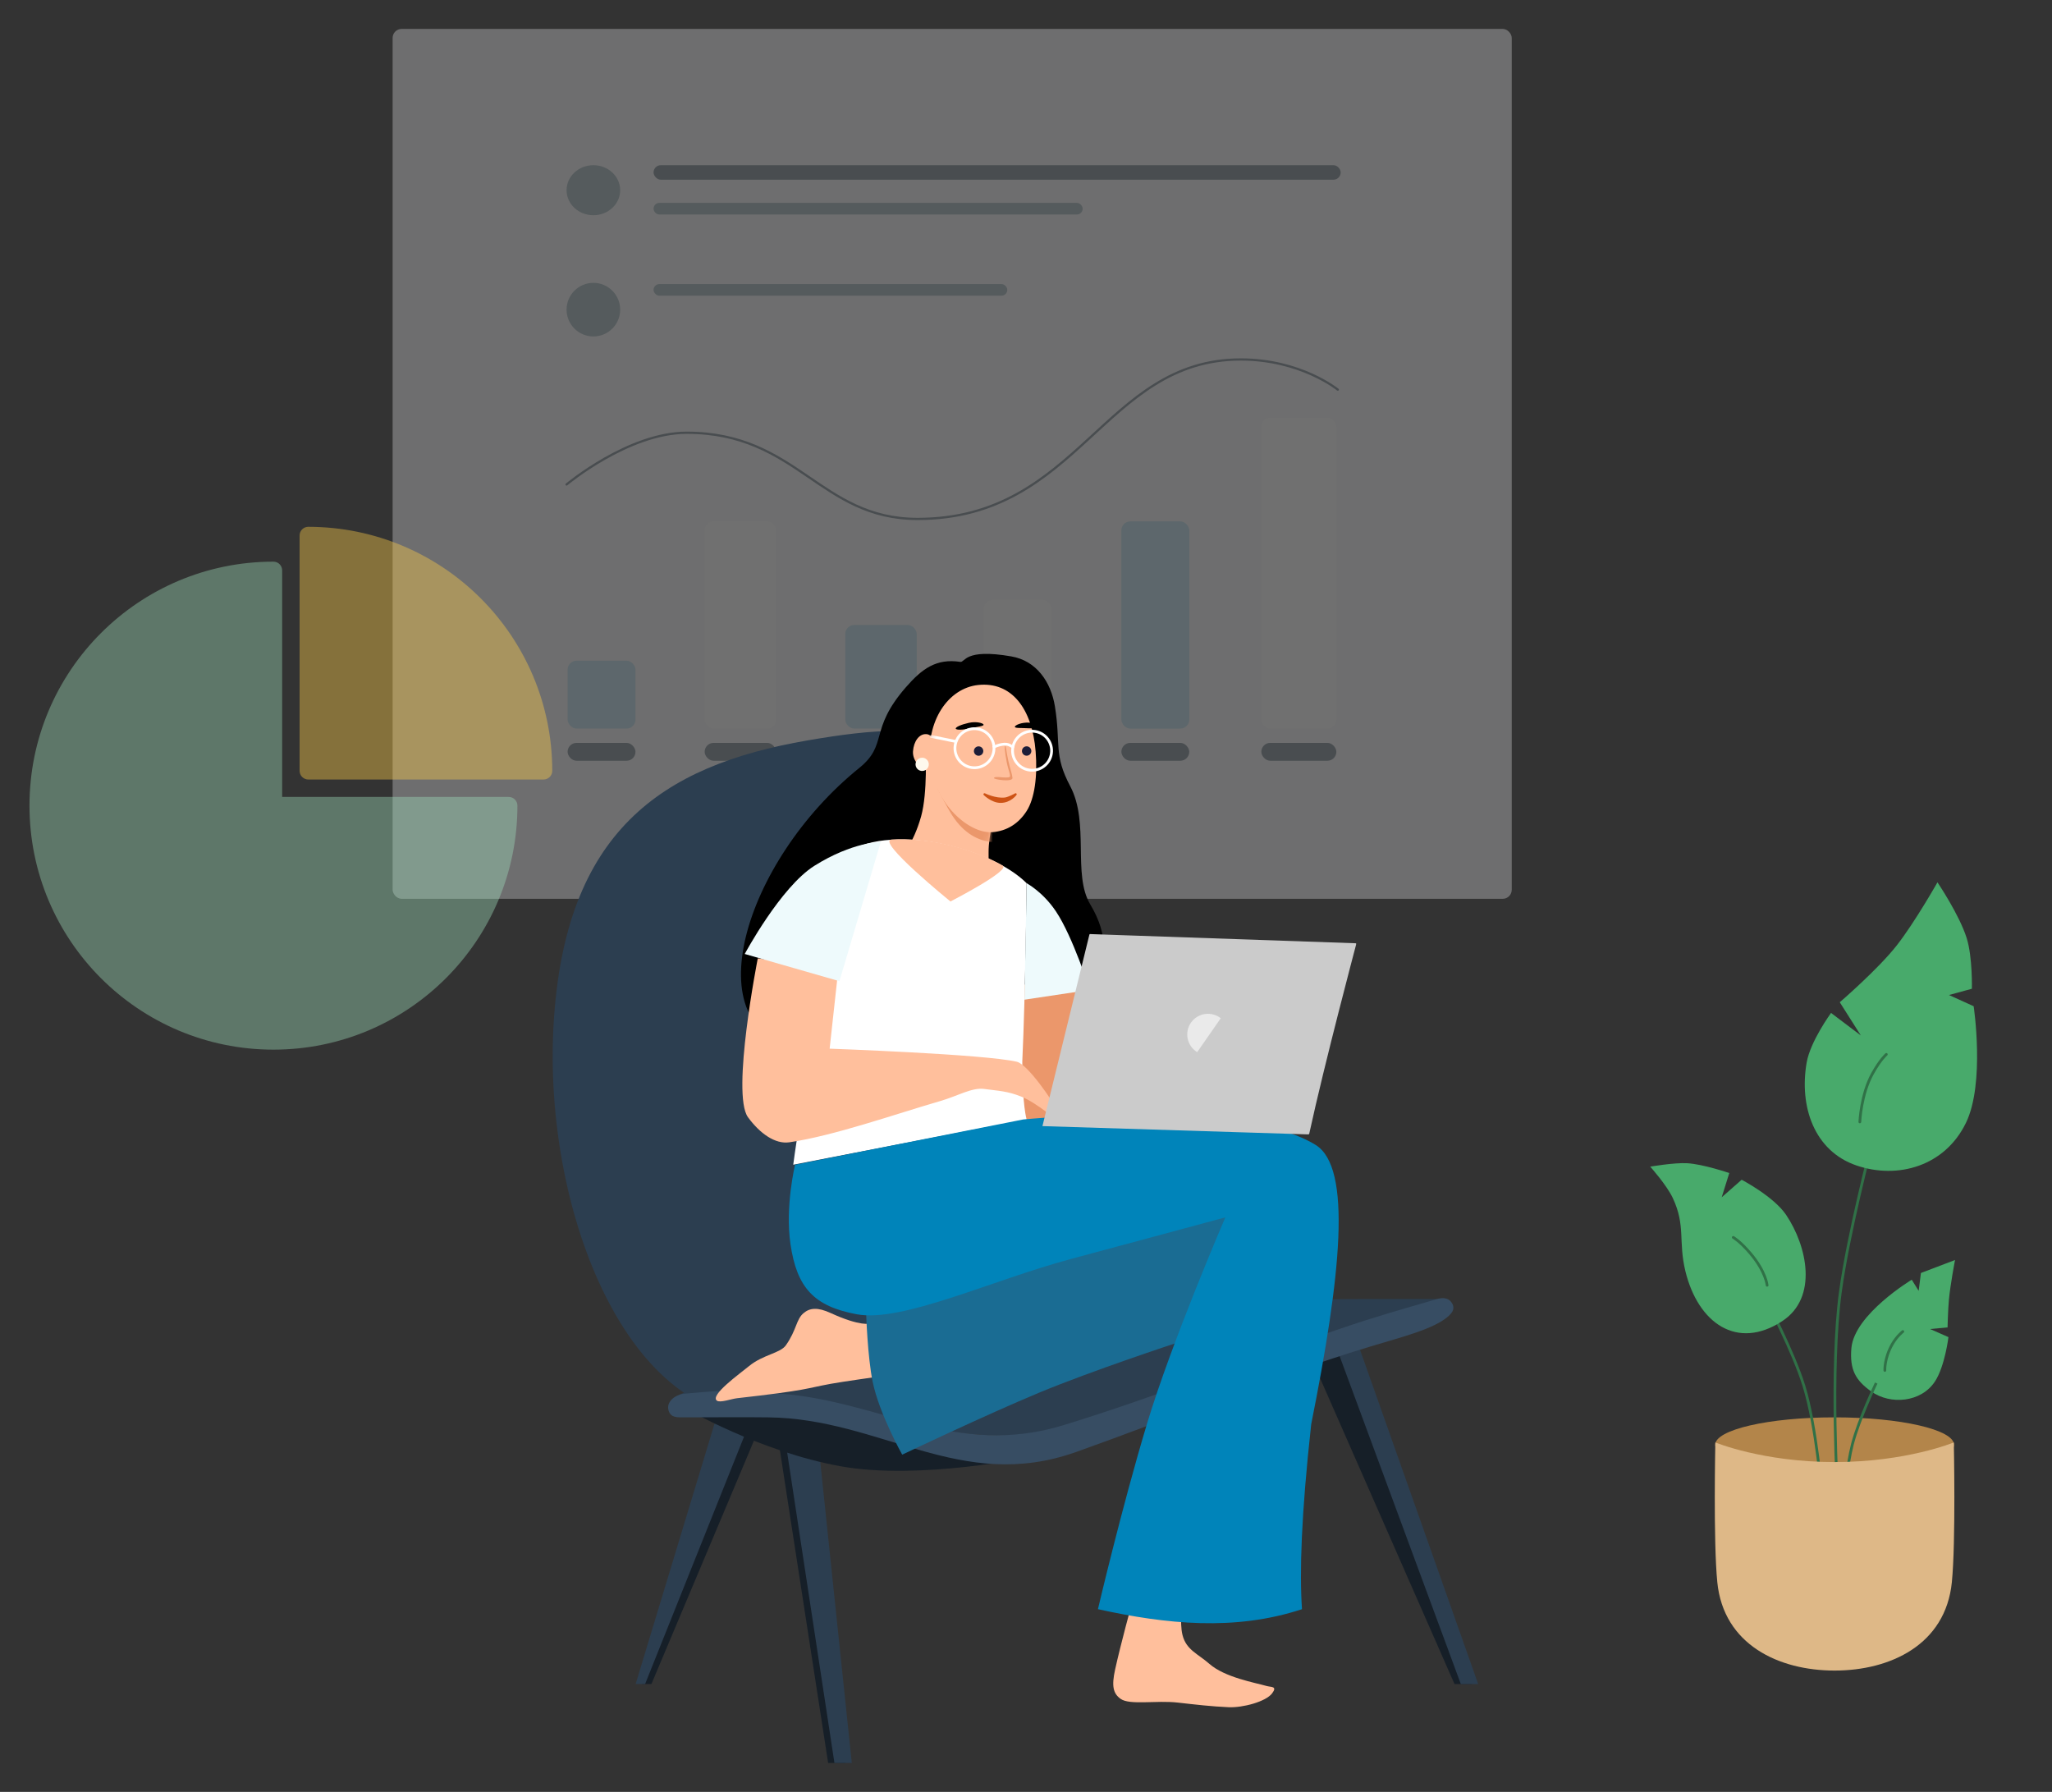 <svg width="402" height="351" viewBox="0 0 402 351" fill="none" xmlns="http://www.w3.org/2000/svg">
<rect x="0" y="0" width="402" height="351" fill="#333333" stroke="none"/>
<g opacity="0.3">
<rect x="76.918" y="5.665" width="219.242" height="170.396" rx="1.766" fill="#F9F9FA"/>
<path d="M110.998 94.899C110.998 94.899 123.104 84.767 134.52 84.767C156.232 84.767 160.594 101.653 179.754 101.653C211.419 101.653 216.176 70.415 243.083 70.414C254.844 70.414 262.082 76.324 262.082 76.324" stroke="#7B8A95" stroke-width="0.441" stroke-linecap="round" stroke-linejoin="round"/>
<ellipse cx="116.246" cy="37.26" rx="5.249" ry="4.899" fill="#A3B7BF"/>
<circle cx="116.246" cy="60.655" r="5.249" fill="#A3B7BF"/>
<rect x="128.037" y="32.359" width="134.613" height="2.84" rx="1.42" fill="#7B8A95"/>
<rect x="128.037" y="39.744" width="84.062" height="2.272" rx="1.136" fill="#A3B7BF"/>
<rect x="128.037" y="55.647" width="69.294" height="2.272" rx="1.136" fill="#A3B7BF"/>
<rect x="247.102" y="81.832" width="14.697" height="60.887" rx="1.766" fill="white"/>
<rect x="247.102" y="145.519" width="14.697" height="3.499" rx="1.75" fill="#7B8A95"/>
<rect x="219.686" y="102.129" width="13.297" height="40.592" rx="1.766" fill="#34AADA" fill-opacity="0.3"/>
<rect x="219.685" y="145.519" width="13.297" height="3.499" rx="1.75" fill="#7B8A95"/>
<rect x="192.708" y="117.524" width="13.297" height="25.195" rx="1.766" fill="white"/>
<rect x="192.707" y="145.52" width="13.297" height="3.499" rx="1.75" fill="#7B8A95"/>
<rect x="165.594" y="122.422" width="13.997" height="20.296" rx="1.766" fill="#34AADA" fill-opacity="0.3"/>
<rect x="165.594" y="145.518" width="13.997" height="3.499" rx="1.75" fill="#7B8A95"/>
<rect x="138.048" y="102.129" width="13.997" height="40.592" rx="1.766" fill="white"/>
<rect x="138.047" y="145.519" width="13.997" height="3.499" rx="1.75" fill="#7B8A95"/>
<rect x="111.199" y="129.422" width="13.297" height="13.297" rx="1.766" fill="#34AADA" fill-opacity="0.3"/>
<rect x="111.198" y="145.52" width="13.297" height="3.499" rx="1.75" fill="#7B8A95"/>
</g>
<path d="M211.383 204.69C211.383 234.736 175.404 277.639 148.944 277.639C122.483 277.639 106.394 236.528 108.451 200.677C110.614 162.962 129.47 149.978 158.217 145.033C171.199 142.802 181.504 141.937 188.509 146.273C203.402 155.491 211.383 184.256 211.383 204.69Z" fill="#2C3E50"/>
<path d="M159.454 285.06L152.653 283.205L162.236 345.335H165.636L159.454 285.06Z" fill="#161F28"/>
<path d="M148.325 280.733L141.216 278.878L125.761 329.88H127.615L148.325 280.733Z" fill="#161F28"/>
<path d="M146.162 280.423L139.98 278.878L124.525 329.88H126.38L146.162 280.423Z" fill="#2C3E50"/>
<path d="M160.689 286.296L154.198 284.441L163.471 345.335H166.872L160.689 286.296Z" fill="#2C3E50"/>
<path d="M264.858 263.425L256.821 265.898L284.949 329.883H288.35L264.858 263.425Z" fill="#161F28"/>
<path d="M164.708 287.225C148.784 284.359 134.106 275.788 134.106 275.788L166.872 277.334L202.11 285.37C202.11 285.37 180.163 290.007 164.708 287.225Z" fill="#161F28"/>
<path d="M266.094 263.425L262.076 264.661L286.186 329.883H289.586L266.094 263.425Z" fill="#2C3E50"/>
<path d="M256.204 267.439L248.476 269.294L237.349 317.206H239.203L256.204 267.439Z" fill="#5F5F5F"/>
<path d="M251.258 268.987L246.621 270.841L235.493 317.207H237.348L251.258 268.987Z" fill="#C4C4C4"/>
<path d="M157.289 263.728C148.943 265.892 132.87 273.311 132.87 273.311C132.87 273.311 148.509 272.635 154.507 273.311C165.091 274.503 171.194 278.101 181.708 279.803C192.91 281.616 199.577 281.701 210.764 279.803C224.445 277.482 230.788 271.534 243.839 266.821C258.056 261.686 282.477 254.459 282.477 254.459C282.477 254.459 259.515 254.334 246.002 254.766C211.76 255.86 190.452 255.131 157.289 263.728Z" fill="#2C3E50"/>
<path d="M281.548 254.458C274.129 256.621 269.973 257.753 262.383 260.333C244.644 266.361 226.16 273.724 208.292 279.186C187.391 285.575 172.493 274.476 152.962 273.004C144.505 272.367 143.998 272.077 134.106 273.004C132.229 273.18 130.392 274.626 131.013 276.406C131.477 277.735 132.698 277.641 134.106 277.641C143.072 277.641 143.691 277.57 150.489 277.641C172.653 277.87 188.167 292.459 210.765 284.441C229.929 277.641 249.485 269.496 268.565 263.731C274.706 261.875 280.929 260.329 283.711 257.858C284.704 256.976 285.098 256.161 284.33 255.078C283.705 254.197 282.584 254.156 281.548 254.458Z" fill="#374D63"/>
<ellipse cx="359.411" cy="283.022" rx="23.398" ry="5.383" fill="#B3854A"/>
<path d="M362.701 264.069C362.328 268.33 363.554 270.399 366.561 272.548C370.347 275.255 376.368 274.714 379.062 270.621C381.011 267.663 381.715 261.922 381.715 261.922L378.109 260.335L381.538 260.018C381.538 260.018 381.613 256.718 381.806 254.613C382.087 251.546 383.004 246.817 383.004 246.817L376.323 249.358L375.879 252.857L374.525 250.677C374.525 250.677 363.283 257.437 362.701 264.069Z" fill="#48AA6B"/>
<path d="M367.562 270.917C367.562 270.917 364.165 278.025 362.907 282.876C361.825 287.051 361.229 293.79 361.229 293.79" stroke="#307147" stroke-width="0.538"/>
<path d="M356.933 293.038C356.933 293.038 355.92 279.62 353.396 271.464C351.302 264.693 346.093 254.849 346.093 254.849" stroke="#307147" stroke-width="0.538"/>
<path d="M360.015 293.135C360.015 293.135 358.501 268.204 360.534 253.125C362.082 241.651 366.684 224.122 366.684 224.122" stroke="#307147" stroke-width="0.538"/>
<path d="M341.203 231.095C341.203 231.095 347.488 234.38 349.909 237.973C354.038 244.099 356.209 254.173 349.149 258.792C340.299 264.581 332.661 259.167 330.184 249.022C328.751 243.151 330.276 240.119 327.7 234.652C326.503 232.113 323.29 228.529 323.29 228.529C323.29 228.529 327.993 227.712 330.528 227.858C333.689 228.039 338.776 229.782 338.776 229.782L337.294 234.53L341.203 231.095Z" fill="#48AA6B"/>
<path d="M346.192 251.766C346.192 251.766 345.945 249.099 342.925 245.536C340.871 243.113 339.559 242.39 339.559 242.39" stroke="#307147" stroke-width="0.538" stroke-linecap="round" stroke-linejoin="round"/>
<path d="M369.255 268.449C369.255 268.449 369.128 266.08 370.702 263.32C371.624 261.704 372.776 260.828 372.776 260.828" stroke="#307147" stroke-width="0.538" stroke-linecap="round" stroke-linejoin="round"/>
<path d="M353.936 208.139C352.446 216.755 355.411 225.469 363.686 228.296C371.78 231.061 381.009 228.451 385.141 219.952C388.912 212.196 386.654 197.107 386.654 197.107L381.815 194.909L386.305 193.681C386.305 193.681 386.451 187.494 385.294 183.785C383.862 179.192 379.561 172.833 379.561 172.833C379.561 172.833 375.12 180.683 371.592 185.184C367.884 189.914 360.422 196.324 360.422 196.324L364.547 202.825L358.713 198.421C358.713 198.421 354.657 203.972 353.936 208.139Z" fill="#48AA6B"/>
<path d="M364.354 219.763C364.354 219.763 364.571 214.357 366.847 210.279C368.395 207.505 369.542 206.542 369.542 206.542" stroke="#307147" stroke-width="0.538" stroke-linecap="round" stroke-linejoin="round"/>
<path d="M336.046 282.55C336.046 282.55 345.31 286.396 359.405 286.396C373.501 286.396 382.764 282.55 382.764 282.55C382.764 282.55 383.177 301.96 382.38 309.936C381.155 322.185 370.314 327.239 359.405 327.239C348.497 327.239 337.656 322.185 336.431 309.936C335.633 301.96 336.046 282.55 336.046 282.55Z" fill="#DEB887"/>
<path d="M177.459 134.632C180.644 130.978 183.432 128.943 188.124 129.651C189.101 129.799 188.885 126.975 198.13 128.581C203.033 129.433 205.895 133.557 206.672 138.411C207.859 145.824 206.372 147.788 209.654 153.988C213.492 161.237 210.067 171.269 213.581 177.142C228.507 202.091 176.544 208.898 156.559 205.376C135.781 201.715 145.615 168.783 168.331 150.433C174.062 145.804 170.172 142.994 177.459 134.632Z" fill="black"/>
<path d="M198.331 149.493L181.313 146.923C181.313 146.923 181.764 155.23 180.45 159.923C178.889 165.499 176.39 168.058 176.39 168.058L193.671 172.109C193.671 172.109 193.694 170.962 193.671 166.96C193.632 160.218 198.331 149.493 198.331 149.493Z" fill="#FFBF9C"/>
<mask id="mask0" mask-type="alpha" maskUnits="userSpaceOnUse" x="176" y="146" width="23" height="27">
<path d="M198.269 149.56L181.251 146.99C181.251 146.99 181.702 155.296 180.388 159.99C178.827 165.565 176.328 168.124 176.328 168.124L193.609 172.175C193.609 172.175 193.632 170.987 193.609 166.985C193.57 160.243 198.269 149.56 198.269 149.56Z" fill="#D8703B"/>
</mask>
<g mask="url(#mask0)">
<path d="M199.043 162.032L183.698 154.546C183.698 154.546 185.488 158.08 186.508 159.671C191.228 167.04 197.728 164.577 197.728 164.577L199.043 162.032Z" fill="#EB976B"/>
</g>
<path d="M178.863 147.173C178.729 149.124 180.568 150.844 181.757 150.926C184.245 151.097 183.267 149.437 183.401 147.485C183.536 145.534 182.681 143.886 181.492 143.804C180.07 143.706 178.998 145.221 178.863 147.173Z" fill="#FFBF9C"/>
<path d="M182.227 149.369C183.094 157.525 189.907 163.355 194.408 163.009C197.288 162.788 199.577 161.298 201.13 158.86C202.683 156.421 203.28 152.071 202.889 147.211C202.207 138.73 198.141 133.489 191.628 134.181C185.768 134.803 181.361 141.214 182.227 149.369Z" fill="#FFBF9C"/>
<circle r="1.299" transform="matrix(-0.989 -0.149 -0.149 0.989 180.659 149.722)" fill="#FEF9ED"/>
<path d="M194.724 152.415C194.681 152.698 198.432 153.257 198.351 152.378C198.273 151.519 197.921 150.739 197.535 149.02C197.088 147.032 197.114 146.202 196.95 146.129C196.786 146.055 196.805 147.093 197.211 149.231C197.508 150.792 198.072 152.005 197.809 152.176C197.207 152.566 194.802 151.897 194.724 152.415Z" fill="#EB976B"/>
<path d="M187.241 142.725C187.307 143.024 188.561 143.002 190.042 142.676C191.524 142.349 192.756 142.248 192.69 141.948C192.624 141.649 191.285 141.266 189.804 141.592C188.322 141.919 187.175 142.426 187.241 142.725Z" fill="black"/>
<path d="M204.317 142.26C204.3 142.566 203.059 142.745 201.544 142.661C200.03 142.576 198.798 142.674 198.815 142.368C198.832 142.062 200.092 141.468 201.606 141.553C203.12 141.637 204.334 141.954 204.317 142.26Z" fill="black"/>
<circle r="0.92" transform="matrix(-0.989 -0.149 -0.149 0.989 191.714 147.121)" fill="#1C1D38"/>
<circle r="0.92" transform="matrix(-0.989 -0.149 -0.149 0.989 201.127 147.113)" fill="#1C1D38"/>
<circle r="3.825" transform="matrix(-0.989 -0.149 -0.149 0.989 202.19 147.054)" stroke="white" stroke-width="0.542"/>
<circle r="3.825" transform="matrix(-0.989 -0.149 -0.149 0.989 190.907 146.563)" stroke="white" stroke-width="0.542"/>
<path d="M198.575 146.49C198.575 146.49 197.979 145.904 197.223 145.79C196.117 145.623 194.513 146.405 194.513 146.405" stroke="white" stroke-width="0.542"/>
<mask id="mask1" mask-type="alpha" maskUnits="userSpaceOnUse" x="182" y="134" width="22" height="30">
<path d="M182.227 149.368C183.094 157.524 189.907 163.354 194.408 163.008C197.288 162.787 199.577 161.297 201.13 158.859C202.683 156.42 203.28 152.07 202.889 147.21C202.207 138.729 198.141 133.488 191.628 134.18C185.768 134.802 181.361 141.213 182.227 149.368Z" fill="#FFBF9C"/>
</mask>
<g mask="url(#mask1)">
<path d="M187.515 145.302L182.233 144.225" stroke="white" stroke-width="0.542"/>
</g>
<path d="M213.827 218.024L212.214 193.907L198.141 192.627L200.08 219.651L213.827 218.024Z" fill="#EB976B"/>
<path d="M165.302 167.464C173.534 161.022 193.876 165.764 201.124 173.008C201.124 173.008 200.904 194.484 200.272 207.976C200.272 216.574 201.124 219.286 201.124 219.286L155.402 228.15C155.402 228.15 157.209 214.471 158.839 207.976C162.372 193.903 158.612 172.699 165.302 167.464Z" fill="white"/>
<path d="M174.685 164.453C181.914 164.02 190.44 166.123 196.434 169.549C198.078 170.488 186.199 176.585 186.199 176.585C186.199 176.585 171.486 164.644 174.685 164.453Z" fill="#FFBF9C"/>
<path d="M206.882 178.553C204.323 174.715 201.125 173.009 201.125 173.009L200.698 195.824L213.492 193.905C213.492 193.905 210.202 183.532 206.882 178.553Z" fill="#EEFAFC"/>
<path d="M146.538 218.854C143.209 214.315 148.455 187.723 148.455 187.723L164.237 189.855L162.531 205.421C162.531 205.421 192.806 206.487 199.203 207.98C201.339 208.478 206.243 215.656 207.306 217.788C207.64 218.459 207.306 219.707 207.306 219.707C207.306 219.707 203.228 216.078 200.056 214.803C197.374 213.724 195.671 213.695 192.806 213.31C190.4 212.988 187.613 214.687 184.28 215.656C175.258 218.278 163.383 222.479 154.641 223.759C151.869 224.164 148.883 222.053 146.538 218.854Z" fill="#FFBF9C"/>
<path d="M164.449 192.2L172.552 164.906C172.552 164.906 167.008 164.906 159.545 169.597C152.931 173.754 145.898 186.869 145.898 186.869L164.449 192.2Z" fill="#EEFAFC"/>
<path d="M218.464 327.002C219.612 321.833 221.72 314.16 221.72 314.16L231.668 313.617C231.668 313.617 231.027 317.833 231.668 320.31C232.423 323.225 234.654 323.926 236.914 325.917C239.953 328.595 245.905 329.614 248.128 330.258C249.039 330.521 250.299 330.258 249.213 331.705C247.997 333.326 243.499 334.538 240.712 334.418C237.319 334.272 234.139 333.898 230.764 333.514C226.524 333.031 221.359 334.056 219.549 332.79C218.062 331.749 217.741 330.258 218.464 327.002Z" fill="#FFBF9C"/>
<path d="M162.771 257.22C168.59 259.897 170.474 259.264 170.474 259.264L171.891 269.684C171.891 269.684 164.959 270.664 162.771 271.064C157.788 271.974 158.367 272.322 144.372 273.894C143.272 274.018 141.069 274.841 140.44 274.366C139.034 273.304 144.856 269.142 146.731 267.604C149.499 265.333 152.865 265.085 153.965 263.515C156.093 260.476 155.954 258.456 157.424 257.221C158.634 256.206 160.136 256.008 162.771 257.22Z" fill="#FFBF9C"/>
<path d="M170.958 270.657C169.955 265.743 169.692 257.453 169.692 257.453L244.032 235.929L230.467 263.06C230.467 263.06 213.863 268.521 203.516 272.827C193.057 277.18 176.747 284.946 176.747 284.946C176.747 284.946 172.235 276.909 170.958 270.657Z" fill="#1A6C93"/>
<path d="M154.86 243.708C153.775 236.292 155.764 228.152 155.764 228.152L200.441 219.289C200.441 219.289 242.714 215.041 257.726 224.265C264.961 228.711 262.662 250.04 256.874 278.979C254.891 297.036 254.584 307.951 255.065 315.214C241.94 319.552 228.417 318.151 215.092 315.214C215.092 315.214 219.751 295.355 224.678 278.979C229.547 262.797 240.053 238.462 240.053 238.462C240.053 238.462 221.503 243.48 209.846 246.602C194.354 250.751 176.746 259.082 167.883 257.454C159.428 255.901 156.105 252.213 154.86 243.708Z" fill="#0084BA"/>
<path d="M256.097 222.206C256.486 222.218 256.455 222.236 256.538 221.855C259.452 208.451 265.641 185.138 265.641 185.138C265.721 184.769 265.748 184.777 265.358 184.763L213.711 182.976C213.439 182.967 213.452 182.944 213.388 183.206L204.236 220.532C204.219 220.599 204.221 220.589 204.29 220.591C224.96 221.222 235.953 221.592 256.097 222.206Z" fill="#CBCBCB"/>
<g opacity="0.4">
<path d="M99.659 156.107H55.278V111.726C55.278 110.784 54.513 110.02 53.571 110.02C27.174 110.02 5.776 131.418 5.776 157.814C5.776 184.211 27.174 205.609 53.571 205.609C79.967 205.609 101.366 184.211 101.366 157.814C101.366 156.872 100.601 156.107 99.659 156.107Z" fill="#9EDCBA"/>
<path d="M60.399 103.193C59.456 103.193 58.692 103.957 58.692 104.9V150.988C58.692 151.93 59.456 152.695 60.399 152.695H106.487C107.429 152.695 108.194 151.93 108.194 150.988C108.164 124.604 86.783 103.223 60.399 103.193Z" fill="#FECC47"/>
</g>
<circle cx="236.641" cy="202.638" r="4.051" fill="#EAEAEA"/>
<path d="M231.352 210.684L239.973 198.278L244.389 210.684H231.352Z" fill="#CBCBCB"/>
<path d="M196.866 156.433C194.974 156.643 192.871 155.592 192.871 155.592C192.871 155.592 194.343 157.064 196.025 157.064C197.918 157.064 198.969 155.592 198.969 155.592C198.969 155.592 197.623 156.349 196.866 156.433Z" fill="#CD5315" stroke="#CD5315" stroke-width="0.421" stroke-linecap="round" stroke-linejoin="round"/>
</svg>

